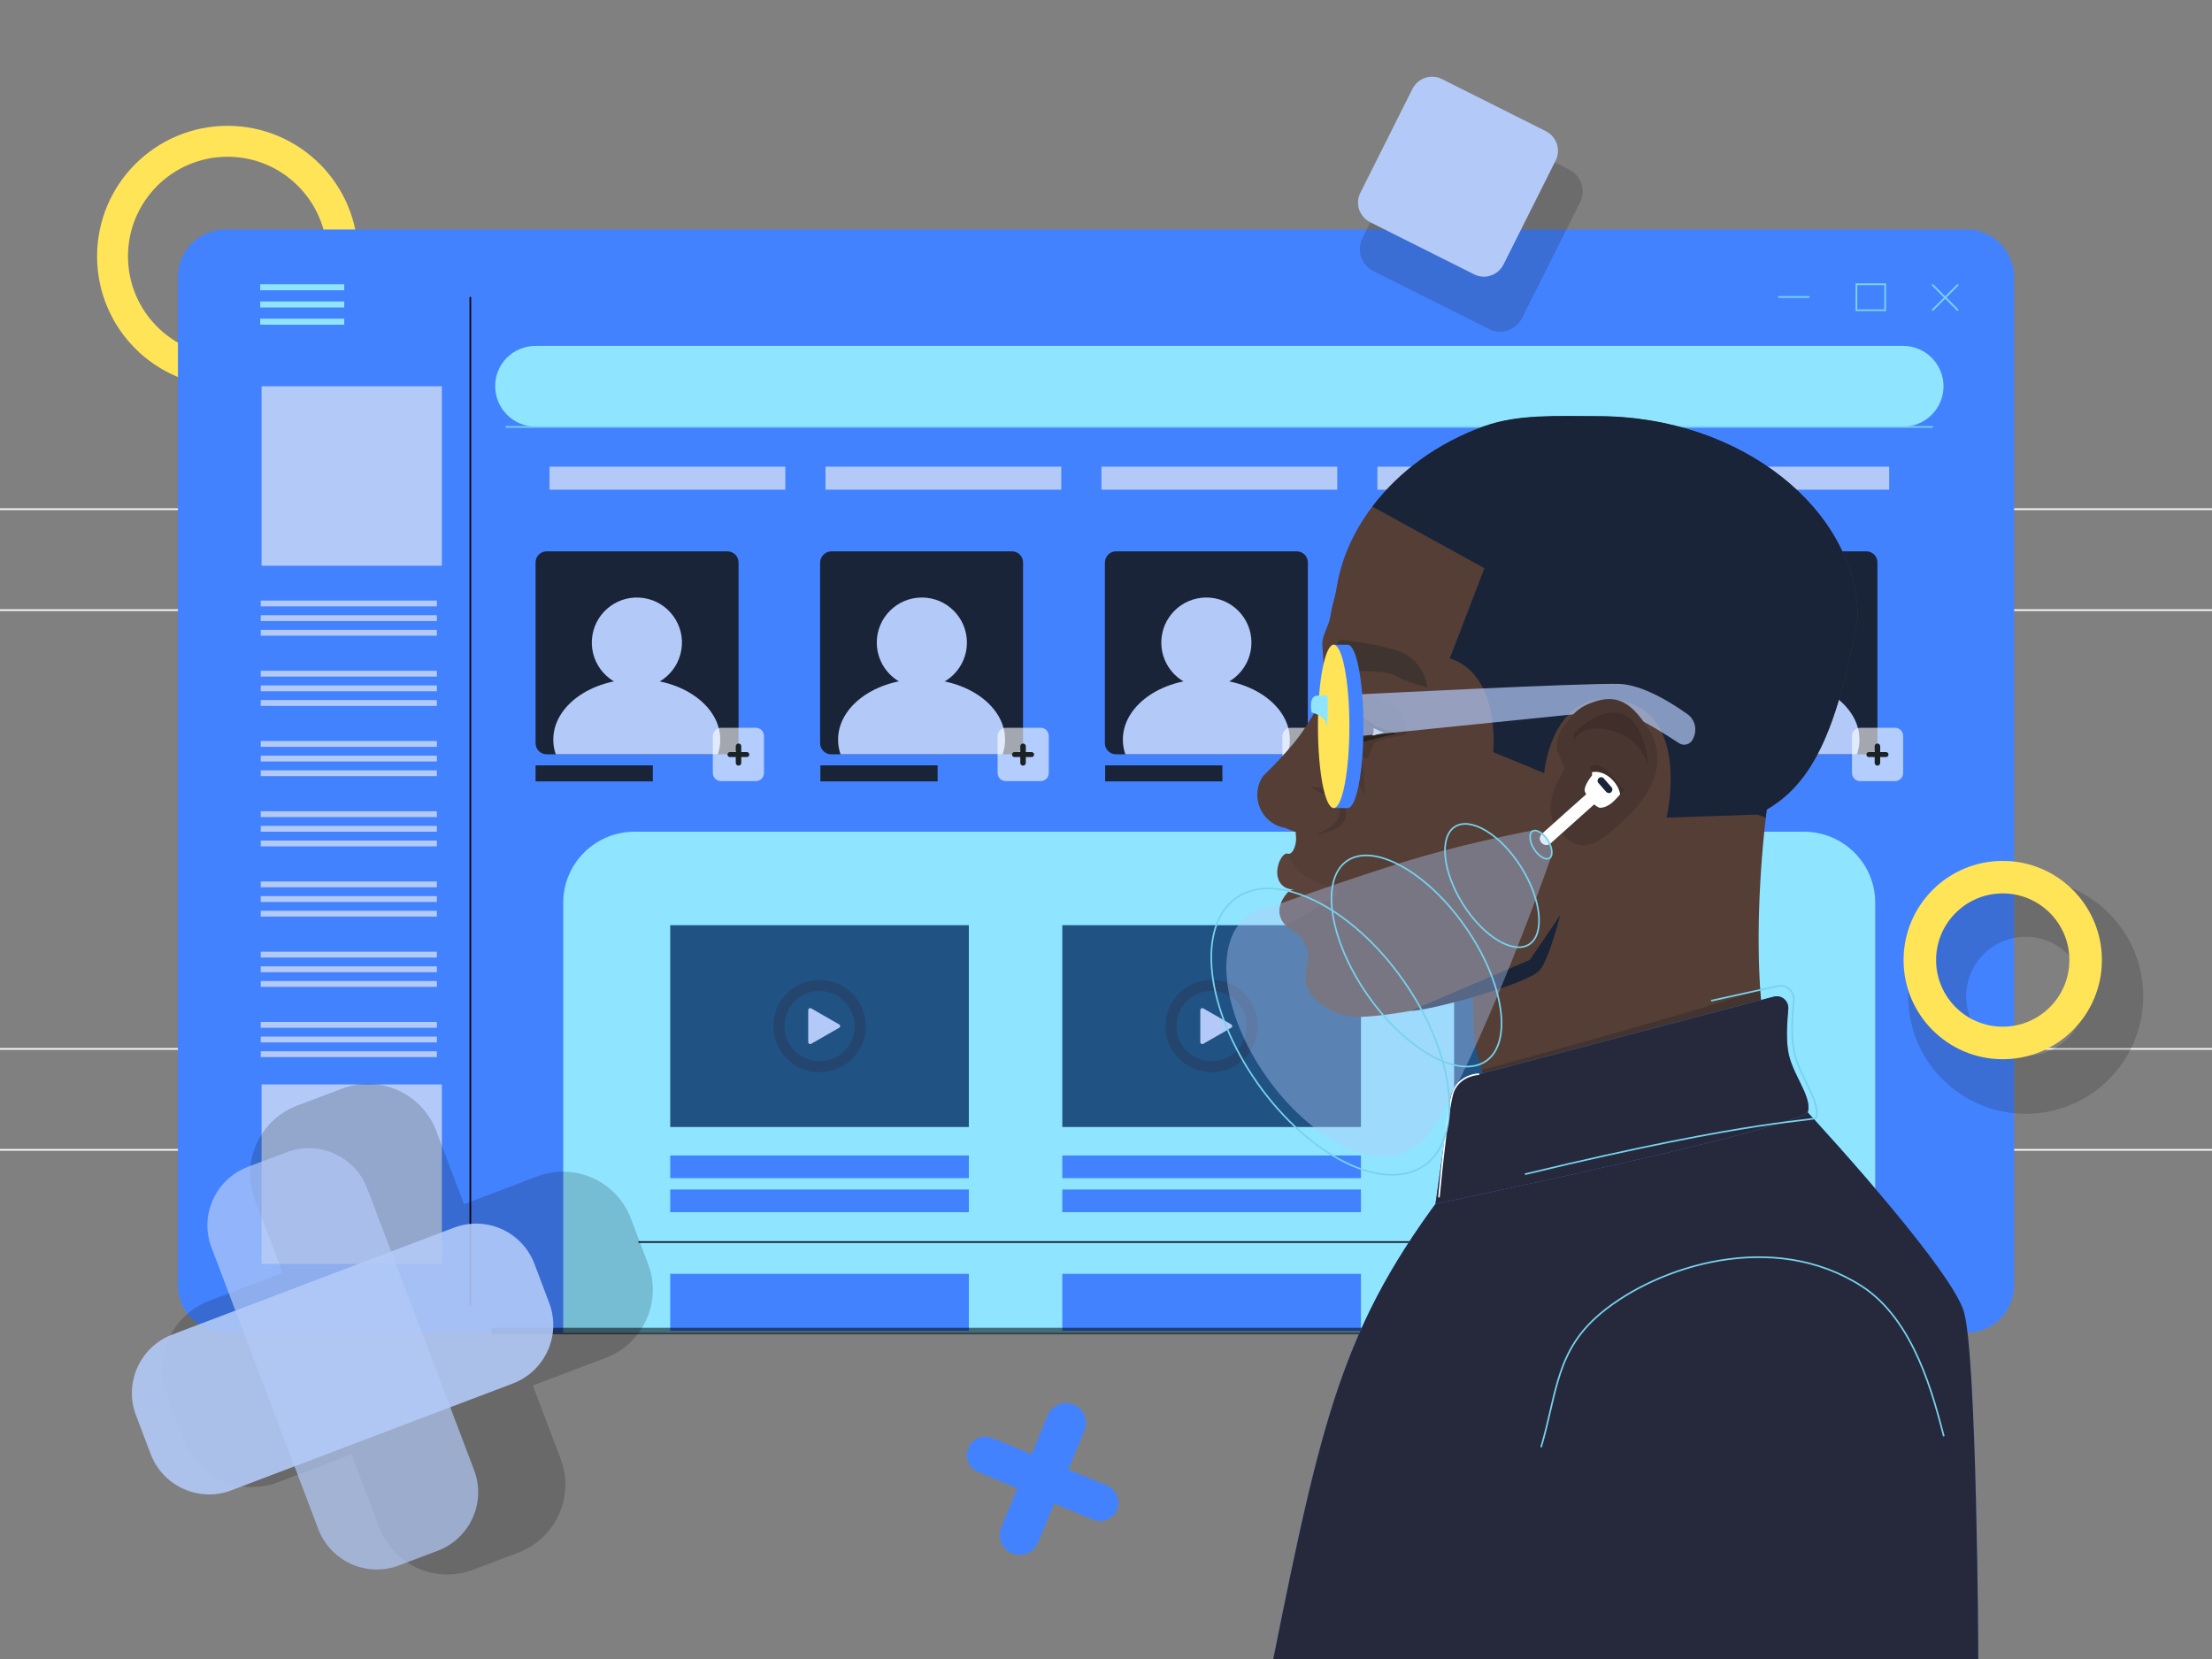 <svg width="340" height="255" viewBox="0 0 340 255" fill="none" xmlns="http://www.w3.org/2000/svg">
<rect x="0" y="0" width="340" height="255" fill="#808080" stroke="none"/>
<g clip-path="url(#clip0_4_441)">
<path d="M0 78.263H340.212" stroke="white" stroke-width="0.25" stroke-miterlimit="10"/>
<path d="M340.212 161.222H0" stroke="white" stroke-width="0.25" stroke-miterlimit="10"/>
<path d="M0 93.778H340.212" stroke="white" stroke-width="0.25" stroke-miterlimit="10"/>
<path d="M340.212 176.737H0" stroke="white" stroke-width="0.25" stroke-miterlimit="10"/>
<path d="M34.977 57.078C44.741 57.078 52.657 49.162 52.657 39.397C52.657 29.633 44.741 21.717 34.977 21.717C25.213 21.717 17.297 29.633 17.297 39.397C17.297 49.162 25.213 57.078 34.977 57.078Z" stroke="#FFE458" stroke-width="4.75"/>
<path d="M165.03 215.897C166.603 216.534 167.325 218.319 166.688 219.892L159.548 237.104C158.91 238.677 157.125 239.399 155.553 238.762C153.98 238.124 153.258 236.339 153.895 234.767L161.035 217.554C161.673 215.982 163.458 215.259 165.03 215.897Z" fill="#4382FF"/>
<path d="M171.703 232.047C171.108 233.492 169.45 234.172 168.005 233.577L150.368 226.267C148.923 225.672 148.243 224.014 148.838 222.569C149.433 221.124 151.09 220.444 152.535 221.039L170.173 228.349C171.618 228.987 172.298 230.644 171.703 232.047Z" fill="#4382FF"/>
<path d="M34.658 35.275H302.28C306.318 35.275 309.59 38.547 309.59 42.585V197.54C309.59 201.577 306.318 204.85 302.28 204.85H34.658C30.62 204.85 27.348 201.577 27.348 197.54V42.585C27.348 38.547 30.62 35.275 34.658 35.275Z" fill="#4382FF"/>
<path d="M72.293 45.645V200.685" stroke="black" stroke-width="0.25"/>
<path d="M82.323 53.167H292.528C295.97 53.167 298.733 55.972 298.733 59.373C298.733 62.815 295.928 65.578 292.528 65.578H82.323C78.88 65.578 76.118 62.773 76.118 59.373C76.075 55.93 78.88 53.167 82.323 53.167Z" fill="#8FE4FF"/>
<path d="M86.573 138.751C86.573 132.703 91.503 127.84 97.538 127.84H277.27C283.348 127.84 288.235 132.745 288.235 138.751V204.85H86.573V138.751Z" fill="#8FE4FF"/>
<path d="M52.913 43.69H39.993V44.614H52.913V43.69Z" fill="#8FE4FF"/>
<path d="M52.913 46.337H39.993V47.261H52.913V46.337Z" fill="#8FE4FF"/>
<path d="M52.913 48.983H39.993V49.907H52.913V48.983Z" fill="#8FE4FF"/>
<path d="M67.15 92.31H40.078V93.202H67.15V92.31Z" fill="#B3CAF8"/>
<path d="M67.15 94.562H40.078V95.455H67.15V94.562Z" fill="#B3CAF8"/>
<path d="M67.15 96.815H40.078V97.707H67.15V96.815Z" fill="#B3CAF8"/>
<path d="M67.15 103.105H40.078V103.998H67.15V103.105Z" fill="#B3CAF8"/>
<path d="M67.15 105.357H40.078V106.25H67.15V105.357Z" fill="#B3CAF8"/>
<path d="M67.15 107.61H40.078V108.502H67.15V107.61Z" fill="#B3CAF8"/>
<path d="M67.15 113.9H40.078V114.792H67.15V113.9Z" fill="#B3CAF8"/>
<path d="M67.15 116.152H40.078V117.045H67.15V116.152Z" fill="#B3CAF8"/>
<path d="M67.15 118.405H40.078V119.297H67.15V118.405Z" fill="#B3CAF8"/>
<path d="M67.15 124.695H40.078V125.587H67.15V124.695Z" fill="#B3CAF8"/>
<path d="M67.15 126.947H40.078V127.84H67.15V126.947Z" fill="#B3CAF8"/>
<path d="M67.15 129.2H40.078V130.092H67.15V129.2Z" fill="#B3CAF8"/>
<path d="M67.15 135.49H40.078V136.382H67.15V135.49Z" fill="#B3CAF8"/>
<path d="M67.15 137.743H40.078V138.635H67.15V137.743Z" fill="#B3CAF8"/>
<path d="M67.15 139.995H40.078V140.887H67.15V139.995Z" fill="#B3CAF8"/>
<path d="M67.15 146.285H40.078V147.177H67.15V146.285Z" fill="#B3CAF8"/>
<path d="M67.15 148.537H40.078V149.43H67.15V148.537Z" fill="#B3CAF8"/>
<path d="M67.15 150.79H40.078V151.682H67.15V150.79Z" fill="#B3CAF8"/>
<path d="M67.15 157.08H40.078V157.973H67.15V157.08Z" fill="#B3CAF8"/>
<path d="M67.15 159.332H40.078V160.225H67.15V159.332Z" fill="#B3CAF8"/>
<path d="M67.15 161.585H40.078V162.477H67.15V161.585Z" fill="#B3CAF8"/>
<path d="M67.916 166.685H40.206V194.267H67.916V166.685Z" fill="#B3CAF8"/>
<path d="M67.916 59.372H40.206V86.955H67.916V59.372Z" fill="#B3CAF8"/>
<path d="M300.9 43.818L297.075 47.642" stroke="#78D2EE" stroke-width="0.269" stroke-linecap="round"/>
<path d="M297.075 43.818L300.9 47.642" stroke="#78D2EE" stroke-width="0.269" stroke-linecap="round"/>
<path d="M289.765 43.69H285.345V47.685H289.765V43.69Z" stroke="#78D2EE" stroke-width="0.269" stroke-linecap="round"/>
<path d="M273.445 45.645H278.035" stroke="#78D2EE" stroke-width="0.269" stroke-linecap="round"/>
<path d="M77.733 65.62H297.075" stroke="#78D2EE" stroke-width="0.25"/>
<path d="M127.797 84.745H155.55C156.485 84.745 157.25 85.51 157.25 86.445V114.24C157.25 115.175 156.485 115.94 155.55 115.94H127.755C126.82 115.94 126.055 115.175 126.055 114.24V86.445C126.097 85.51 126.862 84.745 127.797 84.745Z" fill="#192439"/>
<path d="M144.117 117.64H126.097V120.105H144.117V117.64Z" fill="#192439"/>
<path d="M141.695 105.698C145.521 105.698 148.623 102.596 148.623 98.77C148.623 94.944 145.521 91.843 141.695 91.843C137.869 91.843 134.768 94.944 134.768 98.77C134.768 102.596 137.869 105.698 141.695 105.698Z" fill="#B3CAF8"/>
<path fill-rule="evenodd" clip-rule="evenodd" d="M154.105 115.94H129.2C128.945 115.217 128.818 114.453 128.818 113.688C128.818 108.545 134.555 104.38 141.652 104.38C148.75 104.38 154.488 108.545 154.488 113.688C154.488 114.453 154.36 115.217 154.105 115.94Z" fill="#B3CAF8"/>
<path d="M84.022 84.745H111.817C112.752 84.745 113.517 85.51 113.517 86.445V114.24C113.517 115.175 112.752 115.94 111.817 115.94H84.022C83.087 115.94 82.322 115.175 82.322 114.24V86.445C82.322 85.51 83.087 84.745 84.022 84.745Z" fill="#192439"/>
<path d="M100.342 117.64H82.322V120.105H100.342V117.64Z" fill="#192439"/>
<path d="M104.731 99.881C105.344 96.105 102.779 92.546 99.002 91.933C95.226 91.32 91.667 93.885 91.055 97.662C90.442 101.438 93.006 104.997 96.783 105.61C100.56 106.222 104.118 103.658 104.731 99.881Z" fill="#B3CAF8"/>
<path fill-rule="evenodd" clip-rule="evenodd" d="M110.33 115.94H85.425C85.17 115.217 85.043 114.453 85.043 113.688C85.043 108.545 90.78 104.38 97.877 104.38C104.975 104.38 110.712 108.545 110.712 113.688C110.712 114.453 110.585 115.217 110.33 115.94Z" fill="#B3CAF8"/>
<path d="M171.53 84.745H199.325C200.26 84.745 201.025 85.51 201.025 86.445V114.24C201.025 115.175 200.26 115.94 199.325 115.94H171.53C170.595 115.94 169.83 115.175 169.83 114.24V86.445C169.873 85.51 170.595 84.745 171.53 84.745Z" fill="#192439"/>
<path d="M187.892 117.64H169.872V120.105H187.892V117.64Z" fill="#192439"/>
<path d="M185.427 105.698C189.253 105.698 192.355 102.596 192.355 98.77C192.355 94.944 189.253 91.843 185.427 91.843C181.602 91.843 178.5 94.944 178.5 98.77C178.5 102.596 181.602 105.698 185.427 105.698Z" fill="#B3CAF8"/>
<path fill-rule="evenodd" clip-rule="evenodd" d="M197.88 115.94H172.975C172.72 115.217 172.592 114.453 172.592 113.688C172.592 108.545 178.33 104.38 185.427 104.38C192.525 104.38 198.262 108.545 198.262 113.688C198.262 114.453 198.135 115.217 197.88 115.94Z" fill="#B3CAF8"/>
<path d="M215.518 84.745H243.312C244.247 84.745 245.012 85.51 245.012 86.445V114.24C245.012 115.175 244.247 115.94 243.312 115.94H215.518C214.583 115.94 213.818 115.175 213.818 114.24V86.445C213.818 85.51 214.583 84.745 215.518 84.745Z" fill="#192439"/>
<path d="M231.837 117.64H213.818V120.105H231.837V117.64Z" fill="#192439"/>
<path d="M229.415 105.698C233.241 105.698 236.342 102.596 236.342 98.77C236.342 94.944 233.241 91.843 229.415 91.843C225.589 91.843 222.487 94.944 222.487 98.77C222.487 102.596 225.589 105.698 229.415 105.698Z" fill="#B3CAF8"/>
<path fill-rule="evenodd" clip-rule="evenodd" d="M241.867 115.94H216.963C216.708 115.217 216.58 114.453 216.58 113.688C216.58 108.545 222.318 104.38 229.415 104.38C236.512 104.38 242.25 108.545 242.25 113.688C242.25 114.453 242.08 115.217 241.867 115.94Z" fill="#B3CAF8"/>
<path d="M259.08 84.745H286.875C287.81 84.745 288.575 85.51 288.575 86.445V114.24C288.575 115.175 287.81 115.94 286.875 115.94H259.08C258.145 115.94 257.38 115.175 257.38 114.24V86.445C257.38 85.51 258.145 84.745 259.08 84.745Z" fill="#192439"/>
<path d="M275.4 117.64H257.38V120.105H275.4V117.64Z" fill="#192439"/>
<path d="M272.978 105.698C276.803 105.698 279.905 102.596 279.905 98.77C279.905 94.944 276.803 91.843 272.978 91.843C269.152 91.843 266.05 94.944 266.05 98.77C266.05 102.596 269.152 105.698 272.978 105.698Z" fill="#B3CAF8"/>
<path fill-rule="evenodd" clip-rule="evenodd" d="M285.43 115.94H260.525C260.27 115.217 260.142 114.453 260.142 113.688C260.142 108.545 265.88 104.38 272.977 104.38C280.075 104.38 285.812 108.545 285.812 113.688C285.812 114.453 285.685 115.217 285.43 115.94Z" fill="#B3CAF8"/>
<path d="M242.335 111.86H247.647C248.37 111.86 248.922 112.413 248.922 113.135V118.788C248.922 119.51 248.37 120.063 247.647 120.063H242.335C241.612 120.063 241.06 119.51 241.06 118.788V113.135C241.06 112.455 241.655 111.86 242.335 111.86Z" fill="white" fill-opacity="0.6"/>
<path d="M244.588 114.708C244.588 114.495 244.758 114.283 245.013 114.283C245.225 114.283 245.438 114.453 245.438 114.708V117.257C245.438 117.47 245.268 117.682 245.013 117.682C244.8 117.682 244.588 117.512 244.588 117.257V114.708Z" fill="#1B2226"/>
<path d="M246.287 115.6C246.499 115.6 246.669 115.77 246.669 115.982C246.669 116.195 246.499 116.365 246.287 116.365H243.652C243.439 116.365 243.269 116.195 243.269 115.982C243.269 115.77 243.439 115.6 243.652 115.6H246.287Z" fill="#1B2226"/>
<path d="M285.94 111.86H291.252C291.975 111.86 292.527 112.413 292.527 113.135V118.788C292.527 119.51 291.975 120.063 291.252 120.063H285.94C285.217 120.063 284.665 119.51 284.665 118.788V113.135C284.665 112.455 285.217 111.86 285.94 111.86Z" fill="white" fill-opacity="0.6"/>
<path d="M288.15 114.708C288.15 114.495 288.32 114.283 288.575 114.283C288.788 114.283 289 114.453 289 114.708V117.257C289 117.47 288.83 117.682 288.575 117.682C288.363 117.682 288.15 117.512 288.15 117.257V114.708Z" fill="#1B2226"/>
<path d="M289.892 115.6C290.105 115.6 290.275 115.77 290.275 115.982C290.275 116.195 290.105 116.365 289.892 116.365H287.258C287.045 116.365 286.875 116.195 286.875 115.982C286.875 115.77 287.045 115.6 287.258 115.6H289.892Z" fill="#1B2226"/>
<path d="M154.615 111.86H159.927C160.65 111.86 161.202 112.413 161.202 113.135V118.788C161.202 119.51 160.65 120.063 159.927 120.063H154.615C153.892 120.063 153.34 119.51 153.34 118.788V113.135C153.34 112.455 153.892 111.86 154.615 111.86Z" fill="white" fill-opacity="0.6"/>
<path d="M156.825 114.708C156.825 114.495 156.995 114.283 157.25 114.283C157.463 114.283 157.675 114.453 157.675 114.708V117.257C157.675 117.47 157.505 117.682 157.25 117.682C157.038 117.682 156.825 117.512 156.825 117.257V114.708Z" fill="#1B2226"/>
<path d="M158.567 115.6C158.78 115.6 158.95 115.77 158.95 115.982C158.95 116.195 158.78 116.365 158.567 116.365H155.932C155.72 116.365 155.55 116.195 155.55 115.982C155.55 115.77 155.72 115.6 155.932 115.6H158.567Z" fill="#1B2226"/>
<path d="M110.84 111.86H116.152C116.875 111.86 117.427 112.413 117.427 113.135V118.788C117.427 119.51 116.875 120.063 116.152 120.063H110.84C110.117 120.063 109.565 119.51 109.565 118.788V113.135C109.565 112.455 110.16 111.86 110.84 111.86Z" fill="white" fill-opacity="0.6"/>
<path d="M113.092 114.708C113.092 114.495 113.262 114.283 113.517 114.283C113.73 114.283 113.942 114.453 113.942 114.708V117.257C113.942 117.47 113.772 117.682 113.517 117.682C113.305 117.682 113.092 117.512 113.092 117.257V114.708Z" fill="#1B2226"/>
<path d="M114.793 115.6C115.005 115.6 115.175 115.77 115.175 115.982C115.175 116.195 115.005 116.365 114.793 116.365H112.2C111.988 116.365 111.818 116.195 111.818 115.982C111.818 115.77 111.988 115.6 112.2 115.6H114.793Z" fill="#1B2226"/>
<path d="M198.39 111.86H203.702C204.425 111.86 204.977 112.413 204.977 113.135V118.788C204.977 119.51 204.425 120.063 203.702 120.063H198.39C197.667 120.063 197.115 119.51 197.115 118.788V113.135C197.115 112.455 197.667 111.86 198.39 111.86Z" fill="white" fill-opacity="0.6"/>
<path d="M200.6 114.708C200.6 114.495 200.77 114.283 201.025 114.283C201.238 114.283 201.45 114.453 201.45 114.708V117.257C201.45 117.47 201.28 117.682 201.025 117.682C200.813 117.682 200.6 117.512 200.6 117.257V114.708Z" fill="#1B2226"/>
<path d="M202.343 115.6C202.555 115.6 202.725 115.77 202.725 115.982C202.725 116.195 202.555 116.365 202.343 116.365H199.708C199.495 116.365 199.325 116.195 199.325 115.982C199.325 115.77 199.495 115.6 199.708 115.6H202.343Z" fill="#1B2226"/>
<path d="M148.92 142.205H103.02V173.23H148.92V142.205Z" fill="#205284"/>
<path d="M209.185 142.205H163.285V173.23H209.185V142.205Z" fill="#205284"/>
<path d="M269.408 142.205H223.508V173.23H269.408V142.205Z" fill="#205284"/>
<path d="M148.92 177.607H103.02V181.093H148.92V177.607Z" fill="#4382FF"/>
<path d="M209.185 177.607H163.285V181.093H209.185V177.607Z" fill="#4382FF"/>
<path d="M269.408 177.607H223.508V181.093H269.408V177.607Z" fill="#4382FF"/>
<path d="M148.92 182.835H103.02V186.32H148.92V182.835Z" fill="#4382FF"/>
<path d="M209.185 182.835H163.285V186.32H209.185V182.835Z" fill="#4382FF"/>
<path d="M269.408 182.835H223.508V186.32H269.408V182.835Z" fill="#4382FF"/>
<path d="M148.92 195.798H103.02V204.552H148.92V195.798Z" fill="#4382FF"/>
<path d="M209.185 195.798H163.285V204.552H209.185V195.798Z" fill="#4382FF"/>
<path d="M269.408 195.798H223.508V204.552H269.408V195.798Z" fill="#4382FF"/>
<path d="M98.132 190.91H276.675" stroke="#121A2A" stroke-width="0.25"/>
<path d="M125.97 163.965C129.421 163.965 132.218 161.168 132.218 157.718C132.218 154.267 129.421 151.47 125.97 151.47C122.52 151.47 119.723 154.267 119.723 157.718C119.723 161.168 122.52 163.965 125.97 163.965Z" stroke="#283959" stroke-opacity="0.5" stroke-width="1.681"/>
<path d="M128.988 157.463C129.2 157.59 129.2 157.888 128.988 157.973L124.695 160.438C124.483 160.565 124.228 160.395 124.228 160.183V155.252C124.228 155.04 124.483 154.87 124.695 154.998L128.988 157.463Z" fill="#B3CAF8"/>
<path d="M246.458 164.007C249.908 164.007 252.705 161.211 252.705 157.76C252.705 154.309 249.908 151.513 246.458 151.513C243.008 151.513 240.21 154.309 240.21 157.76C240.21 161.211 243.008 164.007 246.458 164.007Z" stroke="#283959" stroke-opacity="0.5" stroke-width="1.681"/>
<path d="M249.475 157.463C249.688 157.59 249.688 157.888 249.475 157.973L245.183 160.438C244.97 160.565 244.715 160.395 244.715 160.183V155.252C244.715 155.04 244.97 154.87 245.183 154.998L249.475 157.463Z" fill="#B3CAF8"/>
<path d="M186.235 163.965C189.686 163.965 192.482 161.168 192.482 157.718C192.482 154.267 189.686 151.47 186.235 151.47C182.784 151.47 179.987 154.267 179.987 157.718C179.987 161.168 182.784 163.965 186.235 163.965Z" stroke="#283959" stroke-opacity="0.5" stroke-width="1.681"/>
<path d="M189.253 157.463C189.466 157.59 189.466 157.888 189.253 157.973L184.961 160.438C184.748 160.565 184.493 160.395 184.493 160.183V155.252C184.493 155.04 184.748 154.87 184.961 154.998L189.253 157.463Z" fill="#B3CAF8"/>
<path d="M75.948 204.595H298.818" stroke="black" stroke-opacity="0.53" stroke-miterlimit="10" stroke-linecap="round"/>
<path d="M247.964 71.731H211.723V75.267H247.964V71.731Z" fill="#B3CAF8"/>
<path d="M290.382 71.731H254.141V75.267H290.382V71.731Z" fill="#B3CAF8"/>
<path d="M120.709 71.731H84.469V75.267H120.709V71.731Z" fill="#B3CAF8"/>
<path d="M163.127 71.731H126.887V75.267H163.127V71.731Z" fill="#B3CAF8"/>
<path d="M205.545 71.731H169.304V75.267H205.545V71.731Z" fill="#B3CAF8"/>
<path opacity="0.89" d="M223.392 17.143L241.156 26.049C243.051 26.997 243.809 29.27 242.862 31.118L233.956 48.881C233.008 50.776 230.735 51.534 228.887 50.587L211.123 41.681C209.229 40.734 208.471 38.46 209.418 36.613L218.324 18.849C219.271 16.954 221.545 16.196 223.392 17.143Z" fill="#151515" fill-opacity="0.2"/>
<path d="M221.638 12.155L237.575 20.145C239.275 20.995 239.955 23.035 239.105 24.693L231.115 40.63C230.265 42.33 228.225 43.01 226.567 42.16L210.63 34.17C208.93 33.32 208.25 31.28 209.1 29.623L217.09 13.685C217.94 11.985 219.98 11.305 221.638 12.155Z" fill="#B3CAF8"/>
<path d="M285.538 95.073C282.52 111.393 278.95 119.977 271.895 124.227C271.768 124.312 271.683 124.355 271.555 124.44C271.088 124.695 270.62 124.95 270.11 125.205C265.945 127.16 260.675 127.925 253.833 128.052C253.068 128.052 252.345 128.052 251.538 128.052C247.203 128.052 242.783 127.372 238.448 126.182C229.523 123.675 221.108 118.873 214.988 113.008C214.818 112.88 214.69 112.71 214.52 112.583C214.393 112.455 214.308 112.37 214.18 112.243C214.053 112.158 213.968 112.03 213.883 111.945C213.84 111.903 213.84 111.903 213.798 111.86C213.628 111.69 213.458 111.52 213.288 111.308C212.99 111.01 212.693 110.67 212.438 110.373C211.545 109.353 210.738 108.333 210.015 107.313C209.038 105.953 208.188 104.55 207.508 103.105C206.785 101.618 206.19 100.13 205.808 98.6C205.383 97.028 205.17 95.498 205.17 93.925C205.17 92.862 205.255 91.843 205.383 90.78C206.02 86.233 207.933 81.812 210.908 77.903C214.988 72.505 220.98 68.085 228.12 65.535C233.39 63.665 239.255 64.005 245.503 64.005C267.815 63.962 285.538 78.54 285.538 95.073Z" fill="#543E36"/>
<path d="M202.238 143.522C200.708 131.41 204.49 114.155 203.258 99.28C203.13 97.665 204.278 96.22 204.49 94.733C204.873 92.353 205.425 91.035 205.808 89.123L255.703 102.127C255.32 114.24 251.599 143.581 248.284 146.173C245.734 148.171 219.365 156.315 208.23 156.315C205.765 156.315 200.368 153.807 200.665 150.067C200.75 149.175 201.048 148.367 201.473 147.645C202.153 146.37 202.45 144.925 202.238 143.522Z" fill="#543E36"/>
<path d="M275.338 168.98C268.24 162.35 269.897 131.112 272.83 116.365H243.292L226.505 150.577C226.505 150.577 226.335 154.275 226.505 158.227C226.675 162.987 229.31 167.11 228.842 170.978C228.205 176.502 228.375 183.218 227.355 184.493L275.338 168.98Z" fill="#543E36"/>
<path d="M194.17 119.255C194.17 119.255 198.505 115.132 200.545 111.945C203.35 107.525 204.559 105.25 204.559 105.25L208.121 131.314L197.485 127.245C193.787 126.565 192.045 122.315 194.17 119.255Z" fill="#543E36"/>
<path d="M206.572 138.38C205.637 138.21 204.32 137.998 202.96 137.7C201.855 137.445 200.75 137.19 199.815 136.935C199.73 136.893 199.687 136.893 199.602 136.85C199.517 136.808 199.432 136.807 199.305 136.765C198.625 136.552 198.115 136.298 197.775 136.085C195.862 135.023 197.307 131.367 198.03 131.24C198.88 131.282 199.39 129.412 199.177 128.307C199.05 127.712 199.56 127.33 199.56 127.33L203.342 129.157L203.682 129.327L206.105 130.518L206.445 136L206.572 138.38Z" fill="#543E36"/>
<path d="M207.465 135.745L200.793 149.473C200.92 148.07 201.133 146.54 200.963 146.03C200.665 145.265 200.453 144.202 199.093 143.352C197.18 142.162 195.48 140.505 197.818 137.318C197.945 137.148 198.115 137.063 198.37 136.935C198.413 136.935 198.498 136.892 198.54 136.85C198.54 136.85 198.583 136.85 198.625 136.807C199.433 136.51 200.623 136.297 201.94 136.17C202.153 136.17 202.323 136.127 202.535 136.127C203.513 136.042 204.49 136 205.383 135.915C206.148 135.915 206.87 135.83 207.465 135.745Z" fill="#543E36"/>
<path fill-rule="evenodd" clip-rule="evenodd" d="M285.538 95.073C282.52 111.392 278.95 119.977 271.895 124.227C271.768 124.312 271.683 124.355 271.555 124.44C271.555 124.567 271.513 124.695 271.513 124.823C271.47 125.12 271.428 125.375 271.428 125.673L270.11 125.205L256.17 125.673C256.51 124.143 259.443 109.522 248.86 107.61C238.448 105.74 237.343 118.83 237.343 118.83L229.523 115.6C229.523 115.6 230.713 103.7 222.85 101.193L225.528 94.222L228.163 87.338L210.95 77.86C215.03 72.463 221.023 68.043 228.163 65.493C233.433 63.623 239.298 63.962 245.545 63.962C267.815 63.962 285.538 78.54 285.538 95.073Z" fill="#192439"/>
<path d="M271.461 155.414L228.068 165.495L227.758 164.472C227.758 164.472 265.26 154.261 270.538 152.039C270.635 154.892 271.461 155.414 271.461 155.414Z" fill="#090E17" fill-opacity="0.2"/>
<path d="M301.815 201.45C299.775 195.33 283.668 177.182 275.465 168.385C258.168 173.485 224.465 180.03 224.465 180.03C206.913 202.3 203.598 215.645 195.693 255.085H304.068C304.11 255.085 303.855 207.57 301.815 201.45Z" fill="#4382FF"/>
<path d="M301.815 201.45C299.775 195.33 283.668 177.182 275.465 168.385C258.168 173.485 224.465 180.03 224.465 180.03C206.913 202.3 203.598 215.645 195.693 255.085H304.068C304.11 255.085 303.855 207.57 301.815 201.45Z" fill="#26293B"/>
<path d="M222.935 168.768C223.19 167.195 224.337 165.877 225.91 165.495L272.575 153.212C273.807 152.83 274.997 153.85 274.87 155.125C274.7 156.995 274.53 159.46 274.827 161.415C275.337 164.985 278.397 168.257 277.93 170.765C277.462 173.272 220.64 185.045 220.64 185.045L222.935 168.768Z" fill="#4382FF"/>
<path d="M222.935 168.768C223.19 167.195 224.337 165.877 225.91 165.495L272.575 153.212C273.807 152.83 274.997 153.85 274.87 155.125C274.7 156.995 274.53 159.46 274.827 161.415C275.337 164.985 278.397 168.257 277.93 170.765C277.462 173.272 220.64 185.045 220.64 185.045L222.935 168.768Z" fill="#26293B"/>
<path d="M263.108 153.8L273.068 151.606C274.482 151.167 275.847 152.337 275.701 153.8C275.506 155.945 275.311 158.773 275.652 161.015C276.237 165.111 279.748 168.865 279.211 171.742C279.092 172.38 270.602 171.742 234.484 180.464" stroke="#78D2EE" stroke-width="0.25" stroke-linecap="round"/>
<path d="M205.468 102.298C205.468 102.298 204.49 97.963 206.743 98.388C208.995 98.812 214.69 99.28 216.943 101.193C219.195 103.105 219.365 105.655 219.365 105.655C219.365 105.655 216.305 104.933 214.393 103.828C212.183 102.595 205.723 103.743 205.468 102.298Z" fill="#2A2A2A" fill-opacity="0.5"/>
<path d="M227.267 165.118C226.427 165.118 223.966 165.717 223.26 168.113C222.554 170.51 221.578 179.666 221.179 183.945" stroke="white" stroke-width="0.25" stroke-linecap="round"/>
<path d="M201.607 120.955C201.522 121.338 203.689 122.018 204.667 122.74C206.452 124.058 207.004 126.31 202.202 128.35C202.202 128.35 205.389 127.84 206.494 126.438C207.599 125.035 206.749 121.295 201.607 120.955Z" fill="#493630"/>
<path opacity="0.5" d="M208.528 109.735C204.278 112.115 209.803 122.357 209.803 122.357C209.803 122.357 209.633 118.277 209.165 115.26C208.953 114.07 208.4 112.455 208.528 109.735Z" fill="#44322D"/>
<path d="M211.12 106.845C209.973 106.335 208.57 108.587 208.57 108.587C208.57 108.587 209.718 112.072 209.76 112.837C209.803 113.9 207.933 114.92 207.933 114.92C207.933 114.92 208.23 115.302 208.57 115.727C209.208 116.577 210.398 116.79 211.29 116.195L216.22 112.795C216.22 112.795 216.178 110.457 214.69 108.842C214.35 108.503 212.013 107.27 211.12 106.845Z" fill="#493630"/>
<path d="M213.671 112.667C212.141 111.605 208.486 108.715 208.486 108.715C208.486 108.715 209.846 110.755 209.888 112.03C209.931 113.73 208.528 115.302 208.528 115.302C208.528 115.302 213.161 112.922 213.671 112.667Z" fill="#FFF5EA"/>
<path d="M211.078 112.752C211.375 111.605 210.398 109.607 209.633 108.672C207.763 111.18 207.72 112.582 208.485 115.387C209.335 114.792 210.738 113.9 211.078 112.752Z" fill="#30281D"/>
<path d="M208.996 109.82C209.931 111.393 209.846 113.22 208.231 113.985C207.933 113.348 207.721 111.605 208.996 109.82Z" fill="#282218"/>
<path d="M209.718 107.44C209.123 107.865 208.018 108.758 208.018 109.693L213.67 112.625L213.84 111.732L209.718 107.44Z" fill="#493630"/>
<path d="M208.273 115.558C208.273 115.558 207.55 114.453 207.763 114.495C207.975 114.538 213.67 112.668 213.67 112.668L214.35 113.178L208.273 115.558Z" fill="#493630"/>
<path d="M207.551 114.367C207.806 113.857 210.611 113.135 212.736 112.625C211.078 112.072 208.188 110.245 207.763 109.65C207.253 108.885 207.466 107.652 207.508 107.652C207.763 107.652 207.721 108.715 208.188 109.395C208.486 109.82 211.546 111.732 213.756 112.455L214.606 112.752L213.713 112.965C211.121 113.56 208.231 114.325 207.976 114.665C207.763 115.047 207.678 115.387 207.721 115.387C207.806 115.43 207.168 115.047 207.551 114.367Z" fill="#282218"/>
<path d="M216.645 112.88C216.645 112.88 211.843 113.432 211.248 114.24C210.653 115.047 210.27 116.833 210.27 116.833L213.033 117.513L216.645 112.88Z" fill="#543E36"/>
<path opacity="0.7" d="M248.868 105.12C243.497 104.952 207.752 106.786 207.752 106.786V113.262L248.366 109.137C250.773 109.559 255.754 112.697 258.075 114.227C258.754 114.675 259.675 114.481 260.103 113.789C260.942 112.437 260.655 110.677 259.358 109.757C256.774 107.924 252.398 105.232 248.868 105.12Z" fill="#B3CAF8"/>
<path d="M249.14 116.027C247.95 112.925 243.955 114.115 241.745 115.39L241.405 119.385C240.512 118.45 239.917 114.327 240.682 112.245L244.975 108.887L250.287 109.355C251.435 110.927 255.26 114.242 253.39 119.002C252.412 121.552 248.162 125.802 244.932 127.332C246.887 124.867 250.372 119.13 249.14 116.027Z" fill="#3F2E2A"/>
<path d="M248.29 115.9C246.717 113.732 243.785 113.265 241.787 114.285L242.17 121.467L239.407 124.485L242.807 128.735L245.91 127.8L250.457 122.7C250.84 120.702 249.862 118.067 248.29 115.9Z" fill="#3F2E2A"/>
<path d="M242 119.767C242 119.767 243.445 117.94 244.805 117.685C247.908 117.047 249.353 123.592 251.775 121.595C255.43 118.577 252.073 112.5 246.08 111.99C239.195 111.395 242 119.767 242 119.767Z" fill="#493630"/>
<path d="M239.408 115.475L242.638 123.04C243.615 119.937 241.023 113.562 242.255 110.035C238.43 112.287 239.408 115.475 239.408 115.475Z" fill="#493630"/>
<path d="M253.433 112.16C250.288 107.017 247.653 106.72 244.04 108.25C241.448 109.355 239.875 112.032 239.62 114.837L239.535 115.815C243.445 109.695 249.268 107.272 251.775 111.99C255.515 118.96 251.35 122.785 247.865 123.847C244.848 124.782 242.808 121.51 240.853 117.642C237.58 122.615 237.198 126.695 241.618 129.415C244.253 131.03 246.93 128.437 249.523 126.142C253.518 122.53 256.62 117.345 253.433 112.16Z" fill="#493630"/>
<path d="M248.483 124.074C249.443 123.211 249.217 121.394 247.977 120.014C246.738 118.635 244.955 118.217 243.995 119.079C243.034 119.942 243.261 121.76 244.5 123.139C245.739 124.519 247.523 124.937 248.483 124.074Z" fill="white"/>
<path d="M246.122 121.34C246.505 121.765 246.462 122.36 246.037 122.742L238.345 129.627C237.92 130.01 237.325 129.967 236.942 129.542C236.56 129.117 236.602 128.522 237.027 128.14L244.72 121.255C245.102 120.872 245.74 120.915 246.122 121.34Z" fill="white"/>
<path d="M246.505 119.64L247.695 121C247.908 121.212 247.865 121.552 247.653 121.765C247.44 121.977 247.1 121.935 246.888 121.722L245.698 120.362C245.485 120.15 245.528 119.81 245.74 119.597C245.995 119.385 246.335 119.427 246.505 119.64Z" fill="#192439"/>
<path d="M243.785 122.062C243.785 122.062 242.893 121.552 244.678 119.215C245.188 118.577 241.49 113.35 241.49 113.35C241.065 113.817 242.17 118.45 241.235 119.98C240.3 121.51 240.683 122.997 241.788 123.805L243.785 122.062Z" fill="#493630"/>
<path d="M249.14 121.977C248.502 122.615 246.93 124.952 244.847 123.89C244.847 123.89 246.25 125.76 247.822 125.845C250.967 126.015 253.092 118.79 253.092 118.79C251.605 120.235 249.777 121.34 249.14 121.977Z" fill="#493630"/>
<path d="M209.576 111.652C209.576 118.582 208.494 124.2 207.159 124.2C206.726 124.2 204.898 124.2 204.898 124.2C204.167 122.043 204.742 116.331 204.742 111.652C204.742 108.253 204.32 101.363 204.742 99.104C204.742 99.104 206.479 99.104 207.159 99.104C208.494 99.104 209.576 104.721 209.576 111.652Z" fill="#4382FF"/>
<path d="M204.992 124.2C206.327 124.2 207.409 118.582 207.409 111.652C207.409 104.722 206.327 99.104 204.992 99.104C203.658 99.104 202.576 104.722 202.576 111.652C202.576 118.582 203.658 124.2 204.992 124.2Z" fill="#FFE458"/>
<path d="M202.623 106.921C203.569 106.984 203.614 106.569 204.095 107.18C204.095 109.048 204.039 112.475 203.813 111.234C203.588 109.993 201.602 109.497 201.602 109.497C201.602 109.497 201.012 106.816 202.623 106.921Z" fill="#8FE4FF"/>
<path d="M205.68 137.318C205.17 137.275 204.15 137.148 202.96 137.063C201.983 136.978 198.455 137.02 197.435 136.34C195.14 134.852 196.925 130.73 197.988 131.24C197.988 131.24 197.988 131.24 197.988 131.197C198.03 131.197 198.03 131.197 198.03 131.24C198.328 132.387 199.093 133.875 200.708 134.725C201.43 135.107 202.195 135.49 202.918 135.83C203.13 135.915 203.3 136.042 203.513 136.127C204.448 136.595 205.255 136.977 205.68 137.19C205.765 137.275 205.765 137.318 205.68 137.318Z" fill="#5B433B"/>
<path d="M203.683 138.593C204.023 138.338 205.68 137.36 205.68 137.36L198.583 136.85C198.243 136.978 197.988 137.148 197.818 137.318C196.033 139.358 196.628 141.143 197.648 142.248C197.648 142.205 202.28 139.655 203.683 138.593Z" fill="#5B433B"/>
<path d="M235.166 147.525L216.836 155.38C219.618 155.38 234.332 151.395 236.557 149.243C237.756 148.083 239.203 142.997 239.83 140.651L235.166 147.525Z" fill="#192439"/>
<path opacity="0.4" fill-rule="evenodd" clip-rule="evenodd" d="M238.419 131.713C233.035 147.119 221.306 175.837 217.182 176.387C217.182 176.386 217.181 176.386 217.181 176.385C217.146 176.411 217.11 176.437 217.075 176.462C211.646 180.285 201.604 175.376 194.646 165.496C187.688 155.617 186.449 144.508 191.878 140.685C192.848 140.002 193.964 139.598 195.185 139.45C200.448 137.578 211.658 133.648 218.385 131.713C227.338 129.136 235.942 127.575 235.942 127.575C235.942 127.575 237.416 128.235 237.942 129.051C238.514 129.939 238.419 131.713 238.419 131.713Z" fill="#B3CAF8"/>
<path d="M233.821 133.3C235.408 135.829 236.321 138.435 236.522 140.597C236.724 142.772 236.203 144.431 235.018 145.175C233.832 145.919 232.112 145.667 230.241 144.54C228.381 143.419 226.431 141.464 224.844 138.935C223.257 136.407 222.344 133.801 222.143 131.639C221.941 129.464 222.462 127.805 223.647 127.061C224.833 126.317 226.552 126.569 228.424 127.696C230.284 128.817 232.234 130.772 233.821 133.3Z" stroke="#78D2EE" stroke-width="0.25"/>
<path d="M225.241 142.474C228.217 146.745 230.048 151.199 230.611 154.943C231.176 158.701 230.455 161.669 228.435 163.077C226.414 164.486 223.38 164.134 220.05 162.303C216.733 160.479 213.188 157.219 210.211 152.948C207.236 148.678 205.404 144.223 204.842 140.48C204.277 136.722 204.997 133.753 207.018 132.345C209.038 130.937 212.072 131.289 215.403 133.12C218.719 134.943 222.265 138.204 225.241 142.474Z" stroke="#78D2EE" stroke-width="0.25"/>
<path d="M215.688 150.677C219.701 156.375 222.058 162.419 222.634 167.578C223.21 172.745 221.997 176.969 218.946 179.118C215.895 181.267 211.508 180.986 206.837 178.702C202.174 176.423 197.278 172.167 193.265 166.469C189.253 160.772 186.895 154.728 186.32 149.569C185.743 144.402 186.956 140.177 190.008 138.029C193.059 135.88 197.445 136.161 202.116 138.444C206.779 140.724 211.676 144.979 215.688 150.677Z" stroke="#78D2EE" stroke-width="0.25"/>
<path d="M237.918 129.168C238.295 129.767 238.496 130.385 238.525 130.893C238.555 131.409 238.409 131.758 238.162 131.913C237.915 132.068 237.537 132.048 237.085 131.797C236.641 131.549 236.172 131.1 235.796 130.5C235.419 129.901 235.218 129.283 235.189 128.775C235.158 128.259 235.305 127.91 235.552 127.755C235.799 127.6 236.177 127.619 236.629 127.871C237.073 128.118 237.542 128.568 237.918 129.168Z" stroke="#78D2EE" stroke-width="0.25"/>
<path d="M298.755 220.667C297.239 214.982 294.363 202.988 286.191 197.714C272.58 188.929 254.87 194.563 246.135 201.793C239.146 207.577 239.371 213.92 236.902 222.358" stroke="#78D2EE" stroke-width="0.25" stroke-linecap="round"/>
<path opacity="0.89" fill-rule="evenodd" clip-rule="evenodd" d="M311.363 143.986C306.312 143.986 302.217 148.081 302.217 153.131C302.217 158.182 306.312 162.276 311.363 162.276C316.413 162.276 320.508 158.182 320.508 153.131C320.508 148.081 316.413 143.986 311.363 143.986ZM293.292 153.131C293.292 143.151 301.383 135.061 311.363 135.061C321.342 135.061 329.433 143.151 329.433 153.131C329.433 163.111 321.342 171.201 311.363 171.201C301.383 171.201 293.292 163.111 293.292 153.131Z" fill="#151515" fill-opacity="0.2"/>
<path d="M307.835 160.31C314.873 160.31 320.578 154.605 320.578 147.568C320.578 140.53 314.873 134.825 307.835 134.825C300.798 134.825 295.093 140.53 295.093 147.568C295.093 154.605 300.798 160.31 307.835 160.31Z" stroke="#FFE458" stroke-width="5"/>
<path opacity="0.89" fill-rule="evenodd" clip-rule="evenodd" d="M52.605 167.322L45.636 169.953C39.877 172.157 36.961 178.628 39.166 184.388L43.445 195.665L32.126 199.96C26.366 202.164 23.451 208.635 25.655 214.394L28.286 221.363C30.491 227.123 36.961 230.038 42.721 227.834L54.023 223.546L58.293 234.802C60.498 240.561 66.968 243.477 72.728 241.273L79.696 238.642C85.456 236.437 88.371 229.967 86.167 224.207L81.903 212.968L93.135 208.706C98.895 206.502 101.81 200.031 99.606 194.271L96.975 187.303C94.771 181.543 88.371 178.628 82.54 180.832L71.325 185.087L67.04 173.793C64.835 168.033 58.364 165.118 52.605 167.322Z" fill="black" fill-opacity="0.2"/>
<path opacity="0.7" d="M38.064 179.367L44.048 177.107C48.994 175.214 54.551 177.718 56.444 182.664L72.87 225.958C74.763 230.904 72.259 236.46 67.313 238.353L61.329 240.612C56.383 242.505 50.826 240.002 48.933 235.056L32.507 191.763C30.614 186.816 33.118 181.26 38.064 179.367Z" fill="#B3CAF8"/>
<path opacity="0.89" d="M82.151 194.266L84.41 200.25C86.303 205.196 83.8 210.753 78.854 212.646L35.56 229.072C30.614 230.965 25.058 228.461 23.165 223.515L20.905 217.531C19.012 212.585 21.516 207.028 26.462 205.135L69.756 188.709C74.763 186.816 80.258 189.32 82.151 194.266Z" fill="#B3CAF8"/>
</g>
<defs>
<clipPath id="clip0_4_441">
<rect width="340" height="255" fill="white"/>
</clipPath>
</defs>
</svg>
